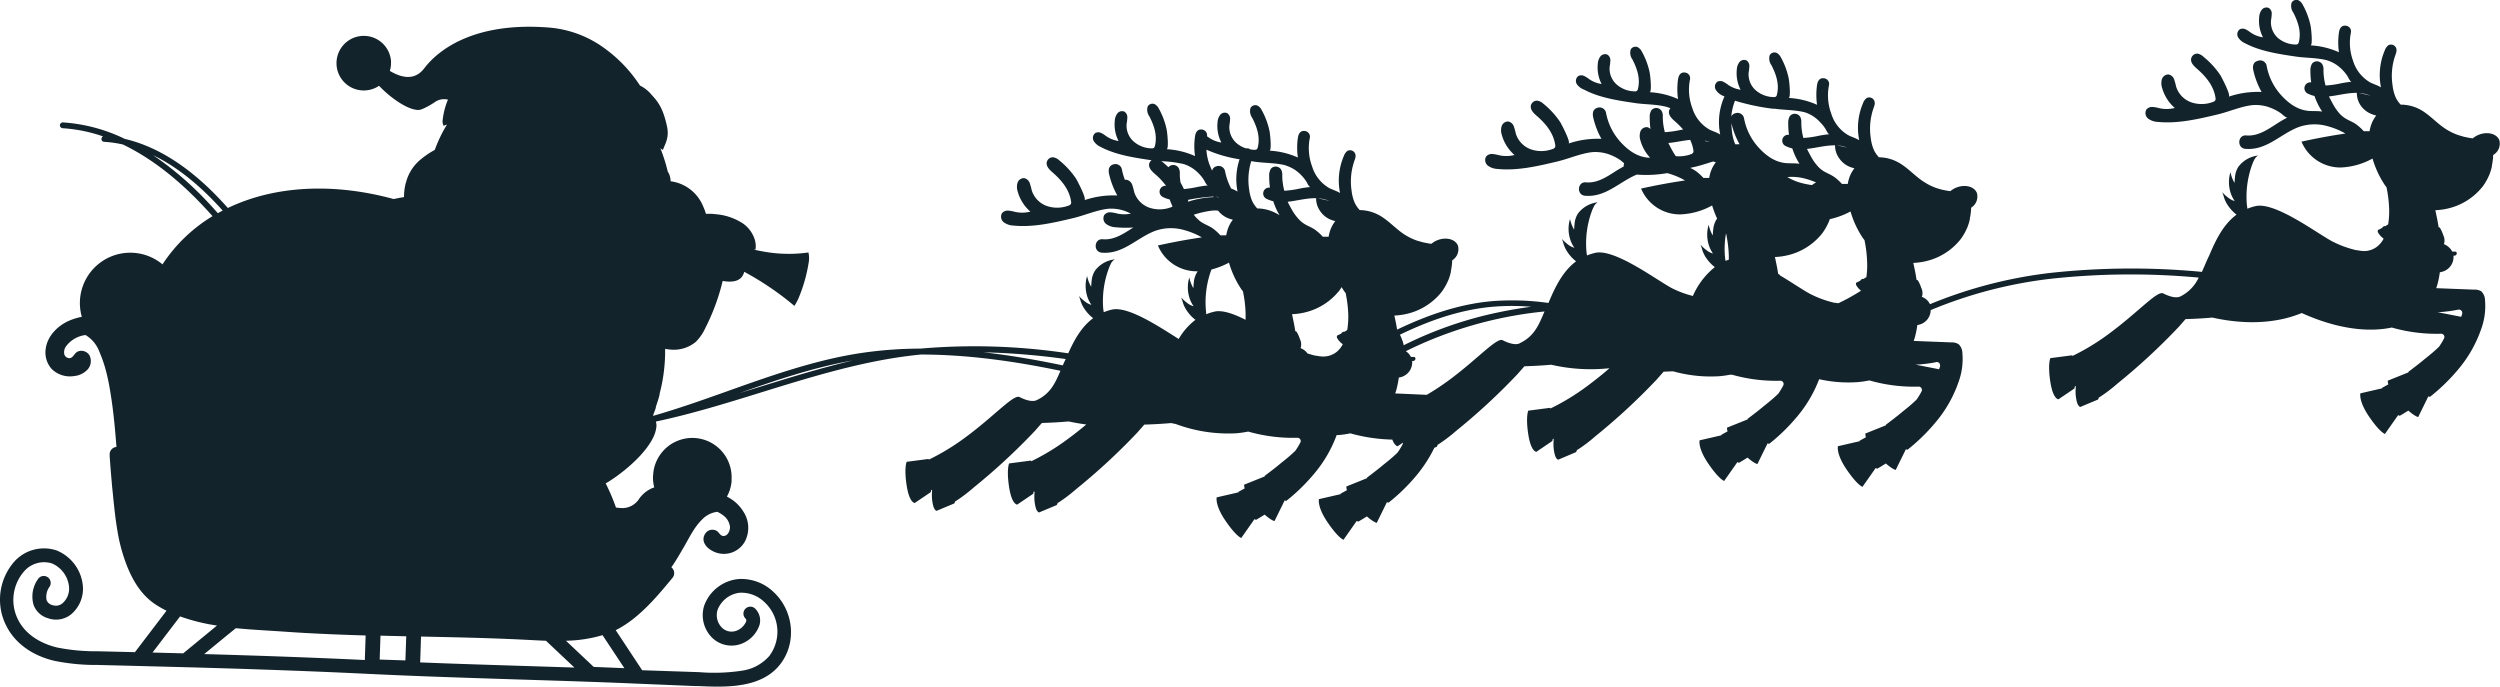 <svg xmlns="http://www.w3.org/2000/svg" viewBox="0 0 615.45 169.08"><defs><style>.cls-1{fill:#13232b;}</style></defs><title>santa_1</title><g id="Слой_2" data-name="Слой 2"><g id="Слой_1-2" data-name="Слой 1"><path class="cls-1" d="M615.29,34.53c-.61-1.59-2.84-2.2-5-1.38a5.34,5.34,0,0,0-1.54.91l-.61-.08-.53-.1-.8-.16c-.32-.07-.63-.16-.94-.26l-.49-.14A13.8,13.8,0,0,1,602.49,32c-2.45-1.44-4.28-3.75-6.8-5.09A10.11,10.11,0,0,0,591,25.76a7.4,7.4,0,0,1-1-1.34,6.15,6.15,0,0,1-.35-.73A10.66,10.66,0,0,1,589,21a15.35,15.35,0,0,1,.64-7.29c.08-.23.17-.47.24-.7a2.46,2.46,0,0,0,.1-.67,1.37,1.37,0,0,0-2-1.21,2.73,2.73,0,0,0-.91,1.31,15.42,15.42,0,0,0-.92,9.07c-.81-.51-1.76-.77-2.62-1.2A9.23,9.23,0,0,1,579.29,15a12.83,12.83,0,0,1-.54-7,1.41,1.41,0,0,0-1.33-1.68c-1.06-.09-1.48.76-1.62,1.68a17.25,17.25,0,0,0,0,4.86,19.58,19.58,0,0,0-7-1.69c.63,0,.13-4.48,0-4.91a18,18,0,0,0-1.92-5.1,2.46,2.46,0,0,0-1-1.07,1.35,1.35,0,0,0-1.73.56,2.77,2.77,0,0,0,.42,2.45c1.15,2.24,2,4.72,1.36,7.24a.87.87,0,0,1-.25.49.89.89,0,0,1-.61.13,6.89,6.89,0,0,1-4.37-1.68A5.21,5.21,0,0,1,559.08,5a13.33,13.33,0,0,0,.18-1.63,1.63,1.63,0,0,0-.71-1.4,1.46,1.46,0,0,0-1.74.43,3.22,3.22,0,0,0-.64,1.79,8.86,8.86,0,0,0,.93,5,7.15,7.15,0,0,1-3-1.16,8.66,8.66,0,0,0-1.27-.81,1.62,1.62,0,0,0-1.45,0,1.52,1.52,0,0,0-.38,2,3.75,3.75,0,0,0,1.65,1.41c3.77,2,8.33,2.67,12.51,3.29,2.54.38,5.31.27,7.79.95a8.79,8.79,0,0,1,3.6,2.22,9.92,9.92,0,0,1,1.38,1.7c.15.23.64,1.37,1,1.34a25.29,25.29,0,0,0-2.57.37,24.37,24.37,0,0,1-3.86.55,15.56,15.56,0,0,1-.5-3.37c0-.28,0-.57,0-.85a2.82,2.82,0,0,0-.17-.75,1.56,1.56,0,0,0-2.64-.43,3.12,3.12,0,0,0-.41,1.78,18.54,18.54,0,0,0,.19,2.85,1.46,1.46,0,0,0-.92,2.72,8,8,0,0,0,1.73.63,16.86,16.86,0,0,0,1.89,3.84c-1.08-.19-2.2-.08-3.29-.17-2.8-.23-5-1.89-6.83-3.9a14.68,14.68,0,0,1-3.54-7.16A1.62,1.62,0,0,0,555.76,15c-1.17.36-1.26,1.44-1,2.47a19.76,19.76,0,0,0,2,5.17,22.42,22.42,0,0,0-8.11,1.16c.68-.23-1.77-4.82-2-5.23a20.55,20.55,0,0,0-4.21-4.6A2.82,2.82,0,0,0,541,13.2a1.54,1.54,0,0,0-1.6,1.33c-.1,1,.75,1.78,1.49,2.43,2.17,1.89,4.09,4.18,4.52,7.11a1,1,0,0,1-.05.63,1,1,0,0,1-.59.4,7.89,7.89,0,0,1-5.36.08,6,6,0,0,1-3.69-3.85,15.2,15.2,0,0,0-.5-1.81,1.86,1.86,0,0,0-1.35-1.19,1.67,1.67,0,0,0-1.66,1.2,3.68,3.68,0,0,0,.08,2.18,10.14,10.14,0,0,0,3.1,4.87,8.19,8.19,0,0,1-3.73.07,9.89,9.89,0,0,0-1.7-.32,1.85,1.85,0,0,0-1.55.62,1.74,1.74,0,0,0,.44,2.26,4.29,4.29,0,0,0,2.36.8c4.86.5,10-.71,14.7-1.83,2.86-.68,5.76-2,8.68-2.31a10.07,10.07,0,0,1,4.77.83,11.35,11.35,0,0,1,2.19,1.22c.26.18,1.26,1.18,1.59,1a29,29,0,0,0-2.57,1.49c-2.3,1.47-4.72,3.18-7.58,2.93-2.13-.19-2.37,3.11-.24,3.3,5.2.45,8.51-3.54,13-5.31a11.67,11.67,0,0,1,7.27-.26h0a18.61,18.61,0,0,1,4.38,1.8q-5.45.81-10.82,2a10.36,10.36,0,0,0,9.73,6.36,17.55,17.55,0,0,0,7.76-2.2,23.54,23.54,0,0,0,3,6.48c.14.2.29.39.44.58a30.93,30.93,0,0,1,.65,5.41,20.27,20.27,0,0,1-.24,3.73c-.22.16-.47.3-.71.45a.72.72,0,0,0-.59.18.77.77,0,0,0-.2.26c-.33.17-.66.34-1,.49a.76.76,0,0,0-.05.51,4.26,4.26,0,0,0,1.23,1.46l.2.18a6.08,6.08,0,0,1-1.49,1.86A5.31,5.31,0,0,1,582,61.81a9.73,9.73,0,0,1-1.67-.21l-.22,0a25.63,25.63,0,0,1-6.1-2.25c-3.9-2.13-14-9.71-18.74-8.61a13,13,0,0,0-2,.64c-.05-.32-.1-.64-.14-1a23.05,23.05,0,0,1,1.34-9.94,8.44,8.44,0,0,1,.44-1,2.42,2.42,0,0,1,1-1.15,7.09,7.09,0,0,0-4.87,2.77,5.53,5.53,0,0,0-.78,2.1c-.13,1-.09.94-.17,1.87a8.74,8.74,0,0,1-1-2.64A8.49,8.49,0,0,0,549,47a7.59,7.59,0,0,0,1.15,2.5,4.42,4.42,0,0,1-1.69-.9,8.88,8.88,0,0,1-1.39-1.3,11.94,11.94,0,0,1,.41,1.21,7.44,7.44,0,0,0,.59,1.42,9.74,9.74,0,0,0,2.52,2.91c-3.25,2.41-5.1,6.21-6.7,10-.7,1.44-1.25,2.82-1.82,4.09a184,184,0,0,0-37.18.24,111.31,111.31,0,0,0-29.68,7.68h-.11l-.13-.24-.13-.21-.18-.24-.17-.19-.21-.2-.2-.17-.24-.16-.22-.14a3.62,3.62,0,0,0-.39-.18l-.13-.06a1.56,1.56,0,0,0,.09-.16,3,3,0,0,0-.24-2.09v0a8.32,8.32,0,0,0-.69-1.58c-.07-.11-.18-.32-.35-.31a.18.18,0,0,0-.08,0c-.11-.69-.22-1.37-.35-2s-.3-1.49-.46-2.2a15.74,15.74,0,0,0,2.78-.35,15.31,15.31,0,0,0,8.83-5.43c.16-.21.31-.43.46-.65s.1-.18.16-.26.23-.37.34-.56.24-.44.35-.67.17-.34.24-.51l.11-.23c.11-.26.2-.53.29-.8l.05-.15c.12-.38.23-.76.31-1.15l0-.21a14.51,14.51,0,0,0,.32-2.62,3.24,3.24,0,0,0,1.42-3.6c-.61-1.59-2.84-2.2-5-1.38a5.33,5.33,0,0,0-1.54.91l-.61-.08-.53-.1-.8-.16c-.32-.07-.63-.16-.94-.26l-.49-.14A13.8,13.8,0,0,1,474,45c-2.45-1.44-4.28-3.75-6.8-5.09a10.11,10.11,0,0,0-4.65-1.19,7.4,7.4,0,0,1-1-1.34,6.15,6.15,0,0,1-.35-.73,10.66,10.66,0,0,1-.65-2.64,15.36,15.36,0,0,1,.64-7.29c.08-.23.17-.47.24-.7a2.46,2.46,0,0,0,.1-.67,1.37,1.37,0,0,0-2-1.21,2.73,2.73,0,0,0-.91,1.31,15.42,15.42,0,0,0-.92,9.07c-.82-.51-1.76-.77-2.62-1.2a9.23,9.23,0,0,1-4.27-5.38,12.82,12.82,0,0,1-.54-7,1.41,1.41,0,0,0-1.33-1.68c-1.06-.09-1.48.76-1.62,1.68a17.25,17.25,0,0,0,0,4.86,19.59,19.59,0,0,0-7-1.69c.63,0,.13-4.48,0-4.91a18,18,0,0,0-1.92-5.1,2.46,2.46,0,0,0-1-1.07,1.35,1.35,0,0,0-1.73.56,2.77,2.77,0,0,0,.42,2.45c1.15,2.24,2,4.72,1.36,7.24a.87.87,0,0,1-.25.49.89.89,0,0,1-.61.13,6.89,6.89,0,0,1-4.37-1.68,5.21,5.21,0,0,1-1.74-4.32,13.3,13.3,0,0,0,.18-1.63,1.63,1.63,0,0,0-.71-1.4,1.46,1.46,0,0,0-1.74.43,3.22,3.22,0,0,0-.64,1.79,8.86,8.86,0,0,0,.93,5,7.15,7.15,0,0,1-3-1.16,8.64,8.64,0,0,0-1.27-.81,1.62,1.62,0,0,0-1.45,0,1.52,1.52,0,0,0-.38,2,3.75,3.75,0,0,0,1.65,1.41l.48.23-.13.28a15.42,15.42,0,0,0-.92,9.07c-.81-.51-1.76-.77-2.62-1.2a9.23,9.23,0,0,1-4.27-5.38,12.82,12.82,0,0,1-.54-7,1.41,1.41,0,0,0-1.33-1.68c-1.06-.09-1.48.76-1.62,1.68a17.25,17.25,0,0,0,0,4.86,19.58,19.58,0,0,0-7-1.69c.63,0,.13-4.48,0-4.91a18,18,0,0,0-1.92-5.1,2.46,2.46,0,0,0-1-1.07,1.35,1.35,0,0,0-1.73.56,2.77,2.77,0,0,0,.42,2.45c1.15,2.24,2,4.72,1.36,7.24a.87.87,0,0,1-.25.49.89.89,0,0,1-.61.13,6.89,6.89,0,0,1-4.37-1.68,5.21,5.21,0,0,1-1.74-4.32,13.31,13.31,0,0,0,.18-1.63,1.63,1.63,0,0,0-.71-1.4,1.46,1.46,0,0,0-1.74.43,3.22,3.22,0,0,0-.64,1.79,8.86,8.86,0,0,0,.93,5,7.15,7.15,0,0,1-3-1.16,8.64,8.64,0,0,0-1.27-.81,1.62,1.62,0,0,0-1.45,0,1.52,1.52,0,0,0-.38,2A3.75,3.75,0,0,0,390,22.08c3.77,2,8.33,2.67,12.51,3.29,2.54.38,5.31.27,7.79.95a6.17,6.17,0,0,1,.92.34,1.44,1.44,0,0,0-.36.79c-.1,1,.75,1.78,1.49,2.43a20,20,0,0,1,2,2l-.64.11a24.37,24.37,0,0,1-3.86.55,15.56,15.56,0,0,1-.5-3.37c0-.28,0-.57,0-.85a2.82,2.82,0,0,0-.17-.75,1.56,1.56,0,0,0-2.64-.43,3.12,3.12,0,0,0-.41,1.78,18.52,18.52,0,0,0,.19,2.85h0a1.5,1.5,0,0,0-.87-.47,1.67,1.67,0,0,0-1.66,1.2,3.68,3.68,0,0,0,.08,2.18,10.14,10.14,0,0,0,2.35,4.14l-.48,0c-2.8-.23-5-1.89-6.83-3.9a14.68,14.68,0,0,1-3.54-7.16,1.62,1.62,0,0,0-2.13-1.22c-1.17.36-1.25,1.44-1,2.47a19.76,19.76,0,0,0,2,5.17,22.42,22.42,0,0,0-8.11,1.16c.68-.23-1.77-4.82-2-5.23a20.55,20.55,0,0,0-4.21-4.6,2.82,2.82,0,0,0-1.47-.73,1.54,1.54,0,0,0-1.6,1.33c-.1,1,.74,1.78,1.49,2.43,2.17,1.89,4.09,4.18,4.52,7.11a1,1,0,0,1-.05.63,1,1,0,0,1-.59.4,7.89,7.89,0,0,1-5.36.08,6,6,0,0,1-3.69-3.85,15.21,15.21,0,0,0-.5-1.81,1.86,1.86,0,0,0-1.35-1.19,1.67,1.67,0,0,0-1.66,1.2,3.68,3.68,0,0,0,.08,2.18,10.14,10.14,0,0,0,3.1,4.87,8.19,8.19,0,0,1-3.73.07,9.9,9.9,0,0,0-1.7-.32,1.85,1.85,0,0,0-1.55.62,1.74,1.74,0,0,0,.44,2.26,4.29,4.29,0,0,0,2.36.8c4.86.5,10-.71,14.7-1.83,2.86-.68,5.76-2,8.68-2.31a10.07,10.07,0,0,1,4.77.83,11.35,11.35,0,0,1,2.19,1.22c.14.1.49.43.84.69a1.43,1.43,0,0,0-.1.78c-.58.32-1.16.66-1.73,1-2.3,1.47-4.72,3.18-7.58,2.92-2.13-.19-2.37,3.11-.24,3.3,5.11.44,8.4-3.4,12.75-5.21a29.92,29.92,0,0,0,7.5-.36h0a18.61,18.61,0,0,1,4.38,1.8q-5.45.81-10.82,2a10.36,10.36,0,0,0,9.73,6.36,17.55,17.55,0,0,0,7.76-2.2,26.56,26.56,0,0,0,1.23,3.24l-.13.17a5.53,5.53,0,0,0-.78,2.1c-.13,1-.09.94-.17,1.87a8.74,8.74,0,0,1-1-2.64,8.49,8.49,0,0,0-.08,4.6,7.59,7.59,0,0,0,1.15,2.5,4.42,4.42,0,0,1-1.69-.9,8.88,8.88,0,0,1-1.39-1.3,11.94,11.94,0,0,1,.41,1.21,7.43,7.43,0,0,0,.59,1.42,9.74,9.74,0,0,0,2.52,2.91,18.74,18.74,0,0,0-5.4,7.1,24.37,24.37,0,0,1-5.32-2c-3.9-2.13-14-9.71-18.74-8.61a13,13,0,0,0-2,.64c-.05-.32-.1-.64-.14-1a23.06,23.06,0,0,1,1.34-9.94,8.43,8.43,0,0,1,.44-1,2.42,2.42,0,0,1,1-1.15,7.09,7.09,0,0,0-4.87,2.77,5.53,5.53,0,0,0-.78,2.1c-.13,1-.09.94-.17,1.87a8.74,8.74,0,0,1-1-2.64,8.49,8.49,0,0,0-.08,4.6,7.59,7.59,0,0,0,1.15,2.5,4.42,4.42,0,0,1-1.69-.9,8.88,8.88,0,0,1-1.39-1.3,11.94,11.94,0,0,1,.41,1.21,7.43,7.43,0,0,0,.59,1.42A9.74,9.74,0,0,0,388,64.34c-3.25,2.41-5.1,6.21-6.7,10l-.12.24a63.43,63.43,0,0,0-13.87-.44c-8.25.73-16,3.48-23.37,7-.07-.42-.14-.85-.22-1.26-.14-.76-.3-1.49-.46-2.2a15.74,15.74,0,0,0,2.78-.35,15.31,15.31,0,0,0,8.83-5.43c.16-.21.31-.43.46-.65s.1-.18.16-.26.23-.37.34-.56.24-.44.35-.67.17-.34.24-.51l.11-.23c.11-.26.2-.53.29-.8l.05-.15c.12-.38.23-.76.31-1.15l0-.21a14.51,14.51,0,0,0,.32-2.62,3.24,3.24,0,0,0,1.42-3.6c-.61-1.59-2.84-2.2-5-1.38a5.33,5.33,0,0,0-1.54.91l-.61-.08-.54-.1-.79-.16c-.32-.07-.63-.17-.95-.26l-.48-.13A13.79,13.79,0,0,1,346.19,58c-2.45-1.44-4.28-3.75-6.8-5.09a10.11,10.11,0,0,0-4.65-1.19,7.41,7.41,0,0,1-1-1.34,6.15,6.15,0,0,1-.35-.73,10.66,10.66,0,0,1-.65-2.64,15.36,15.36,0,0,1,.64-7.29c.08-.23.17-.47.24-.7a2.46,2.46,0,0,0,.1-.67,1.37,1.37,0,0,0-2-1.21,2.73,2.73,0,0,0-.91,1.31,15.42,15.42,0,0,0-.92,9.07c-.81-.51-1.76-.77-2.62-1.2A9.23,9.23,0,0,1,323,40.92a12.82,12.82,0,0,1-.54-7,1.41,1.41,0,0,0-1.33-1.68c-1.06-.09-1.48.76-1.62,1.68a17.26,17.26,0,0,0,0,4.86,19.59,19.59,0,0,0-7-1.69c.63,0,.13-4.48,0-4.91a17.94,17.94,0,0,0-1.92-5.1,2.46,2.46,0,0,0-1-1.07,1.35,1.35,0,0,0-1.73.56,2.77,2.77,0,0,0,.42,2.45c1.15,2.24,2,4.72,1.36,7.24a.87.87,0,0,1-.25.49.89.89,0,0,1-.61.13,7.66,7.66,0,0,1-1-.11,1.28,1.28,0,0,0-1-.24,6.37,6.37,0,0,1-2.39-1.32,5.21,5.21,0,0,1-1.74-4.32,13.34,13.34,0,0,0,.18-1.63,1.63,1.63,0,0,0-.71-1.4,1.46,1.46,0,0,0-1.74.43,3.22,3.22,0,0,0-.64,1.79,8.85,8.85,0,0,0,.93,5,7.15,7.15,0,0,1-3-1.16l-.53-.38a1.41,1.41,0,0,0-1.33-1.66c-1.06-.09-1.48.76-1.62,1.68a17.25,17.25,0,0,0,0,4.86,19.59,19.59,0,0,0-7-1.69c.63,0,.13-4.48,0-4.91a18,18,0,0,0-1.92-5.1,2.46,2.46,0,0,0-1-1.07,1.35,1.35,0,0,0-1.73.56,2.77,2.77,0,0,0,.42,2.45c1.15,2.24,2,4.72,1.36,7.24a.87.87,0,0,1-.25.49.89.89,0,0,1-.61.13,6.89,6.89,0,0,1-4.37-1.68,5.21,5.21,0,0,1-1.74-4.32,13.29,13.29,0,0,0,.18-1.63,1.63,1.63,0,0,0-.71-1.4,1.46,1.46,0,0,0-1.74.43,3.22,3.22,0,0,0-.64,1.79,8.85,8.85,0,0,0,.93,5,7.15,7.15,0,0,1-3-1.16,8.65,8.65,0,0,0-1.27-.81,1.62,1.62,0,0,0-1.45,0,1.52,1.52,0,0,0-.38,2,3.75,3.75,0,0,0,1.65,1.41c3.77,2,8.33,2.67,12.51,3.29h.09a1.5,1.5,0,0,0-.64,1c-.1,1,.75,1.78,1.49,2.43a17.79,17.79,0,0,1,2.69,2.87,1.46,1.46,0,0,0-.83,2.74,8,8,0,0,0,1.73.63,17.14,17.14,0,0,0,.69,1.71,1.53,1.53,0,0,1-.39.21,7.89,7.89,0,0,1-5.36.08,6,6,0,0,1-3.69-3.85,15.22,15.22,0,0,0-.5-1.81,1.86,1.86,0,0,0-1.35-1.19,1.23,1.23,0,0,0-.44,0,15.13,15.13,0,0,1-.73-2.56,1.62,1.62,0,0,0-2.13-1.22c-1.17.36-1.25,1.44-1,2.47a19.75,19.75,0,0,0,2,5.17,22.42,22.42,0,0,0-8.11,1.16c.68-.23-1.77-4.82-2-5.23a20.55,20.55,0,0,0-4.21-4.6,2.82,2.82,0,0,0-1.47-.73,1.54,1.54,0,0,0-1.6,1.33c-.1,1,.75,1.78,1.49,2.43,2.17,1.89,4.09,4.18,4.52,7.11a1,1,0,0,1-.05.63,1,1,0,0,1-.59.4,7.89,7.89,0,0,1-5.36.08,6,6,0,0,1-3.69-3.85,15.21,15.21,0,0,0-.5-1.81,1.86,1.86,0,0,0-1.35-1.19,1.67,1.67,0,0,0-1.66,1.2,3.68,3.68,0,0,0,.08,2.18,10.14,10.14,0,0,0,3.1,4.87,8.19,8.19,0,0,1-3.73.07,9.89,9.89,0,0,0-1.7-.32,1.85,1.85,0,0,0-1.55.62,1.74,1.74,0,0,0,.44,2.26,4.29,4.29,0,0,0,2.36.8c4.86.5,10-.71,14.7-1.83,2.86-.68,5.76-2,8.68-2.31a10.07,10.07,0,0,1,4.77.83c.26.11.51.24.76.37a8.18,8.18,0,0,1-3.26,0,9.89,9.89,0,0,0-1.7-.32,1.85,1.85,0,0,0-1.55.62,1.74,1.74,0,0,0,.44,2.26,4.29,4.29,0,0,0,2.36.8A24.78,24.78,0,0,0,279,56c-2.29,1.47-4.69,3.15-7.54,2.9-2.13-.19-2.37,3.11-.24,3.3,5.2.45,8.51-3.54,13-5.31a11.67,11.67,0,0,1,7.27-.26h0a18.61,18.61,0,0,1,4.38,1.8q-5.45.81-10.82,2a10.36,10.36,0,0,0,9.73,6.36h.09l-.14.18a5.53,5.53,0,0,0-.78,2.1c-.13,1-.09.94-.17,1.87a8.74,8.74,0,0,1-1-2.64,8.49,8.49,0,0,0-.08,4.6,7.59,7.59,0,0,0,1.15,2.5,4.42,4.42,0,0,1-1.69-.9,8.88,8.88,0,0,1-1.39-1.3,11.91,11.91,0,0,1,.41,1.21,7.43,7.43,0,0,0,.59,1.42,9.74,9.74,0,0,0,2.52,2.91,16,16,0,0,0-4.12,4.71c-4.69-2.95-12.46-8.16-16.45-7.23a13,13,0,0,0-2,.64c-.05-.32-.1-.64-.14-1A23.06,23.06,0,0,1,273,66a8.46,8.46,0,0,1,.44-1,2.42,2.42,0,0,1,1-1.15,7.09,7.09,0,0,0-4.87,2.77,5.54,5.54,0,0,0-.78,2.1c-.13,1-.09.94-.17,1.87a8.74,8.74,0,0,1-1-2.64,8.49,8.49,0,0,0-.08,4.6,7.58,7.58,0,0,0,1.15,2.5,4.42,4.42,0,0,1-1.69-.9,8.88,8.88,0,0,1-1.39-1.3A11.89,11.89,0,0,1,266,74a7.42,7.42,0,0,0,.59,1.42,9.74,9.74,0,0,0,2.52,2.91c-2.88,2.13-4.65,5.34-6.13,8.65a154.47,154.47,0,0,0-36.38-1.16,100.64,100.64,0,0,0-15.86,1.28c-10.86,1.79-21.56,5.6-31.91,9.29-5.94,2.12-12,4.26-18.09,6v0l.08-.19.06-.15,0-.12.1-.25,0,0,.14-.35.29-.78,0-.13.07-.19v0l0-.05,0-.09.06-.18c.1-.3.2-.6.3-.9l.11-.34.17-.56.08-.28.07-.26.1-.35,0-.14,0-.1v0l.05-.19.11-.45.13-.52.08-.34v0h0a41.63,41.63,0,0,0,1-9.59c.37.06.74.12,1.12.15a8.5,8.5,0,0,0,6.4-1.85,11.41,11.41,0,0,0,2.35-3.38,52.26,52.26,0,0,0,4.3-11.65l.5.08c1.85.25,3.95.08,4.68-1.93a3.81,3.81,0,0,0,.12-.4,72.64,72.64,0,0,1,12.36,8.4,17.16,17.16,0,0,0,.94-1.72,38,38,0,0,0,2.58-9,6.23,6.23,0,0,0-.07-2.44,33.79,33.79,0,0,1-4.59.34,34.82,34.82,0,0,1-5.57-.41c-1.12-.17-2.22-.39-3.32-.64a1.31,1.31,0,0,1,.45,0,5.63,5.63,0,0,0-.22-2.58,7.69,7.69,0,0,0-2.76-3.77,14.29,14.29,0,0,0-6.89-2.36,10.73,10.73,0,0,0-2.32-.07,14.51,14.51,0,0,0-.7-1.86,10,10,0,0,0-8-6.17,5.86,5.86,0,0,0-.17-1.19,4.33,4.33,0,0,0-.54-1.2,42.53,42.53,0,0,0-1.81-5.72,3.78,3.78,0,0,0,.63.39c.39-1.29,1.63-2.9,1-5.74-1.09-5.25-2.72-6.6-4.23-8.32a8.74,8.74,0,0,0-2.43-1.79,34.47,34.47,0,0,0-8.74-9.18,26.75,26.75,0,0,0-13.24-5.06c-17.62-1.52-27.06,4.66-31.13,10-2.61,3.42-6.16,2-8.47.64a6.69,6.69,0,0,0,.29-2c0-.14,0-.28,0-.41a6.72,6.72,0,1,0-2.94,6.07c2.54,2.71,6.42,5.49,9,5.89a2.72,2.72,0,0,0,1.65-.17,18.42,18.42,0,0,0,3.06-1.69,3.9,3.9,0,0,1,3.29-.6l-.12.16A18,18,0,0,0,109,29.35a2.54,2.54,0,0,0,.21,1.62,5.67,5.67,0,0,1,.82-.3,34.33,34.33,0,0,0-3,6.24v0a20.43,20.43,0,0,0-3.44,2.32,10.79,10.79,0,0,0-3.61,5.56c0,.07,0,.15-.05.22l0-.13a14,14,0,0,0-.47,3.64l-.91.15-.8.16L96.9,49C83.47,45.31,68.68,45.2,56.09,51.2c-8.27-9.35-16.77-15-25.35-17a41,41,0,0,0-15.15-4.06.72.72,0,1,0-.09,1.43,37.68,37.68,0,0,1,9.85,2,.73.73,0,0,0-.37.59.68.68,0,0,0,.59.75,29.2,29.2,0,0,1,4.68.66C36.9,38.77,43.52,43.8,50,50.68c.79.83,1.55,1.68,2.32,2.53A38.82,38.82,0,0,0,40,65.08,12.4,12.4,0,0,0,20.14,78a15,15,0,0,0-3,.9c-3,1.27-5.54,3.9-5.91,7.11a6.11,6.11,0,0,0,1.49,4.82,6.44,6.44,0,0,0,5.53,1.75,5.25,5.25,0,0,0,3.33-1.63A3.13,3.13,0,0,0,22,87.43a2.36,2.36,0,0,0-2.53-1,1.73,1.73,0,0,0-.72.37c-.51.45-.81,1.2-1.48,1.36a1.3,1.3,0,0,1-1.45-1,2.46,2.46,0,0,1,.4-1.85,7,7,0,0,1,4.84-2.83,8.06,8.06,0,0,1,3.43,4.18,32.33,32.33,0,0,1,1.74,5.21c.42,1.67.74,3.37,1,5.07.71,4.34,1.1,8.71,1.44,13.09a1.78,1.78,0,0,0-.85.29,1.81,1.81,0,0,0-.82,1.66l0,.42c.16,2.15.33,4.35.53,6.55,0,0,0,.06,0,.09q.07.76.15,1.53l.12,1.16c.29,2.9.58,5.85,1.08,8.77v0a42,42,0,0,0,2.57,9.29c1.83,4.38,4.11,7.31,7.17,9.23.77.48,1.56.93,2.37,1.33l-7.77,10.2-9.07-.22h-.05a49,49,0,0,1-10-.92c-2.7-.64-7.57-2.41-9.8-7.16A10.71,10.71,0,0,1,6,140.58a6.49,6.49,0,0,1,6.8-1.87A7,7,0,0,1,17,144.5a4.81,4.81,0,0,1-1.6,4,2.51,2.51,0,0,1-2.5.46,2,2,0,0,1-1.42-1.2,4.17,4.17,0,0,1,.73-3.33,1.71,1.71,0,0,0-.51-2.36,1.75,1.75,0,0,0-.42-.2,1.7,1.7,0,0,0-1.94.71,7.4,7.4,0,0,0-1.08,6.32,5.32,5.32,0,0,0,3.57,3.3,5.89,5.89,0,0,0,5.72-1,8.23,8.23,0,0,0,2.84-7.06,10.43,10.43,0,0,0-6.42-8.62,9.81,9.81,0,0,0-10.46,2.75A14.19,14.19,0,0,0,1.37,153.7c2.1,4.48,6.4,7.68,12.1,9a51.64,51.64,0,0,0,10.65,1h0l9.92.25h0l11.53.3c6.16.17,12.44.35,18.77.57,8.78.3,17.65.65,26.41,1.08,12.55.61,25.32,1,37.66,1.4,9.31.29,18.95.59,28.41,1l14.42.6.73,0,2,.08c6.17.21,13.75,0,18-5.32s3.5-13.32-1.62-18a11.45,11.45,0,0,0-8.57-3.11,10,10,0,0,0-8.42,6.54,7.82,7.82,0,0,0,1.86,7.81,6.83,6.83,0,0,0,7,1.69,7.52,7.52,0,0,0,4.75-4.7,4.11,4.11,0,0,0-1-4,1.7,1.7,0,0,0-1.69-.48,1.68,1.68,0,0,0-.72.4,1.7,1.7,0,0,0-.08,2.41.72.72,0,0,1,.21.77,4.21,4.21,0,0,1-2.47,2.31,3.38,3.38,0,0,1-3.55-.84,4.37,4.37,0,0,1-1-4.37,6.65,6.65,0,0,1,5.44-4.17,8.16,8.16,0,0,1,6,2.23,9.93,9.93,0,0,1,1.27,13.35,11,11,0,0,1-6.59,3.59h0a45.3,45.3,0,0,1-10.65.38L158.09,165l-1.17-1.77-5.34-8.09.77-.41c5.33-2.93,9.67-8.19,13.21-12.48a1.82,1.82,0,0,0-.25-2.56l-.06,0c1.19-1.68,2.21-3.48,3.24-5.26h0c1.26-2.19,2.49-4.73,4.32-6.5A6.16,6.16,0,0,1,176.6,126a8,8,0,0,1,1.6,1,4.05,4.05,0,0,1,1.5,2.65c.07.9-.5,2.32-1.59,2.3-.83,0-1.07-.94-1.73-1.29a2.08,2.08,0,0,0-2.79.77,2.32,2.32,0,0,0-.25,2.14,3.85,3.85,0,0,0,1.49,1.72,5.91,5.91,0,0,0,8.59-2.06,7.26,7.26,0,0,0-.44-7.32,9.61,9.61,0,0,0-2.65-2.82,12.66,12.66,0,0,0-1.38-.84,9.6,9.6,0,0,0,1.15-3.68c0-.21,0-.42,0-.64a9.67,9.67,0,0,0-19.27-1.52c0,.29-.06.57-.07.87a9.66,9.66,0,0,0,.3,2.72l-.28.08a7.65,7.65,0,0,0-3.63,3,4.92,4.92,0,0,1-3.73,2,10.67,10.67,0,0,1-1.78-.14,50.08,50.08,0,0,0-2.53-5.94l.55-.32c3.94-2.43,9.49-7.1,11.33-11.39a7.53,7.53,0,0,0,.57-2,3.24,3.24,0,0,0-.1-1.51c8.84-1.88,17.52-4.57,26-7.2,11.43-3.54,23.25-7.2,35.21-8.83q2-.27,4-.47c11.93,0,23.64,1.76,34.39,4-1.31,3.07-2.47,5.64-5.88,7.24-1.34.63-3.63-.48-4.18-.77-1.45-.75-6.16,4.62-13.23,9.84a56.21,56.21,0,0,1-9.14,5.58l0-.19-3.68.48-1.75.23s-.67,1.46,0,5.82,2,4.31,2,4.31l.84-.57,3.09-2.09.11-.5.21-.09c0,.18,0,.36,0,.55a10,10,0,0,0,.36,3.64c.33.91.75,1,.75,1l.48-.2.45-.19,3.45-1.44.29-.65v.12a38.1,38.1,0,0,0,4.48-3.39,153.66,153.66,0,0,0,15.13-14q.87-1,1.65-1.88c1.88-.06,4.13-.16,6.6-.38,1.27.28,2.74.54,4.33.75-1.35,1.13-2.82,2.31-4.43,3.49a56.21,56.21,0,0,1-9.14,5.58l0-.19-3.68.48-1.75.23s-.67,1.46,0,5.82,2,4.31,2,4.31l.84-.57,3.09-2.09.11-.5.21-.09c0,.18,0,.36,0,.55a10,10,0,0,0,.36,3.64c.33.91.75,1,.75,1l.48-.2.45-.19,3.45-1.44.29-.65v.12a38.08,38.08,0,0,0,4.48-3.39,153.65,153.65,0,0,0,15.13-14q.87-1,1.65-1.88c1.88-.06,4.13-.16,6.6-.38l1.13.23a37,37,0,0,0,14.83,2.29,22.8,22.8,0,0,0,3-.43,39.81,39.81,0,0,0,12.11,1.53.8.8,0,0,1,.74,1.17,17,17,0,0,1-1.21,2c-1,1-2.21,2-3.59,3.09-1.18,1-2.5,2-4,3.14l.05.11-2.77,1.11-2.32.93a2.77,2.77,0,0,0,.14.91l-1.55.86,0,.12-2.91.67-2.43.56s-.5,1.87,2.16,5.76,3.88,4.24,3.88,4.24l.5-.71,2.76-3.93a1.66,1.66,0,0,0,.39.17c.73-.42,1.43-.85,2.11-1.28,1.72,1.5,2.43,1.59,2.43,1.59l.38-.78,2.12-4.31a1.65,1.65,0,0,0,.41.11,46.58,46.58,0,0,0,6.85-6.68,31.67,31.67,0,0,0,5.54-9.51l.36,0a22.77,22.77,0,0,0,3-.43,41.54,41.54,0,0,0,10.34,1.54c.64,1.64,1.32,1.63,1.32,1.63l.84-.57.46-.31a.79.79,0,0,1-.09.41,17,17,0,0,1-1.21,2c-1,1-2.21,2-3.59,3.09-1.18,1-2.5,2-4,3.14l.05.11-2.77,1.11-2.32.93a2.77,2.77,0,0,0,.14.91l-1.55.86,0,.12-2.91.67-2.43.56s-.5,1.87,2.16,5.76,3.88,4.24,3.88,4.24l.5-.71,2.76-3.93a1.66,1.66,0,0,0,.39.17c.73-.42,1.43-.85,2.11-1.28,1.72,1.5,2.43,1.59,2.43,1.59l.38-.78,2.12-4.31a1.65,1.65,0,0,0,.41.11,46.58,46.58,0,0,0,6.85-6.68,33.87,33.87,0,0,0,4.42-6.83l.62-.26.29-.65v.12a38.08,38.08,0,0,0,4.48-3.39,153.65,153.65,0,0,0,15.13-14q.87-1,1.65-1.88c1.88-.06,4.13-.16,6.6-.38a43.3,43.3,0,0,0,14.33.86C394.7,92,392.85,93.47,390.8,95a56.22,56.22,0,0,1-9.14,5.58l0-.19-3.68.48-1.75.23s-.67,1.46,0,5.82,2,4.31,2,4.31l.83-.57,3.09-2.09.11-.5.21-.09c0,.18,0,.36,0,.55a10,10,0,0,0,.36,3.64c.33.91.75,1,.75,1l.48-.2.45-.19L388,111.3l.29-.65v.12a38.07,38.07,0,0,0,4.48-3.39,153.65,153.65,0,0,0,15.13-14q.87-1,1.65-1.88l2.34-.09a34.09,34.09,0,0,0,11.32,1.21,23,23,0,0,0,2.66-.37h.54a39.63,39.63,0,0,0,11.9,1.48A.8.8,0,0,1,439,94.9a17,17,0,0,1-1.21,2c-1,1-2.21,2-3.59,3.09-1.18,1-2.5,2-4,3.14l.05.11-2.77,1.11-2.32.93a2.78,2.78,0,0,0,.14.91l-1.55.86,0,.12-2.91.67-2.43.56s-.5,1.87,2.16,5.76,3.88,4.24,3.88,4.24l.5-.71,2.76-3.93a1.66,1.66,0,0,0,.39.17c.73-.42,1.43-.85,2.11-1.28,1.72,1.5,2.43,1.59,2.43,1.59l.38-.78,2.12-4.31a1.65,1.65,0,0,0,.41.11,46.58,46.58,0,0,0,6.85-6.68,31.94,31.94,0,0,0,5.44-9.23,32.56,32.56,0,0,0,9.36.73,22.79,22.79,0,0,0,3-.43,39.81,39.81,0,0,0,12.11,1.53.8.8,0,0,1,.74,1.17,17,17,0,0,1-1.21,2c-1,1-2.21,2-3.59,3.09-1.18,1-2.5,2-4,3.14l.05.11-2.77,1.11-2.32.93a2.78,2.78,0,0,0,.14.91l-1.55.86,0,.12-2.91.67-2.43.56s-.5,1.87,2.16,5.76,3.88,4.24,3.88,4.24l.5-.71,2.76-3.93a1.66,1.66,0,0,0,.39.17c.73-.42,1.43-.85,2.11-1.28,1.72,1.5,2.43,1.59,2.43,1.59l.38-.78,2.12-4.31a1.66,1.66,0,0,0,.41.11,46.59,46.59,0,0,0,6.85-6.68,31.17,31.17,0,0,0,5.78-10.2,16.43,16.43,0,0,0,.87-6.92,3.07,3.07,0,0,0-.94-2.18,3.2,3.2,0,0,0-1.79-.44l-7.72-.3-1.53-.06c.08-.24.17-.48.24-.73a22.77,22.77,0,0,0,.65-3.18h0a4.11,4.11,0,0,0,.78-.19,3.75,3.75,0,0,0,2.51-3.37s0-.08,0-.12a109.67,109.67,0,0,1,29.63-7.72,181.68,181.68,0,0,1,36.34-.28A9.73,9.73,0,0,1,536.72,73c-1.34.63-3.63-.48-4.18-.77-1.45-.75-6.16,4.62-13.23,9.84a56.23,56.23,0,0,1-9.14,5.58l0-.19-3.68.48-1.74.23s-.67,1.46,0,5.82,2,4.31,2,4.31l.84-.57,3.09-2.09.11-.5L511,95c0,.18,0,.36,0,.55a10,10,0,0,0,.36,3.64c.33.91.75,1,.75,1l.48-.2.45-.19,3.45-1.44.29-.65v.12a38.07,38.07,0,0,0,4.48-3.39,153.67,153.67,0,0,0,15.13-14q.87-1,1.65-1.88c1.88-.06,4.13-.16,6.6-.38,4.44,1,11.15,1.87,18,.19a28.6,28.6,0,0,0,4-1.31c4.81,2.19,12,4.59,19.17,4a22.78,22.78,0,0,0,3-.43,39.81,39.81,0,0,0,12.11,1.53.8.8,0,0,1,.75,1.17,17,17,0,0,1-1.21,2c-1,1-2.21,2-3.59,3.09-1.18,1-2.5,2-4,3.14l.05.11-2.77,1.11-2.32.93a2.77,2.77,0,0,0,.14.91l-1.55.86,0,.12-2.91.67-2.43.56s-.5,1.87,2.16,5.76,3.88,4.24,3.88,4.24l.5-.71,2.76-3.93a1.66,1.66,0,0,0,.39.17c.73-.42,1.43-.85,2.11-1.28,1.72,1.5,2.43,1.59,2.43,1.59l.38-.78,2.12-4.31a1.65,1.65,0,0,0,.41.11A46.58,46.58,0,0,0,605.11,91a31.18,31.18,0,0,0,5.78-10.2,16.43,16.43,0,0,0,.87-6.92,3.07,3.07,0,0,0-.94-2.18A3.2,3.2,0,0,0,609,71.3l-7.72-.3-1.53-.06c.08-.24.17-.48.24-.73a22.77,22.77,0,0,0,.65-3.18h0a4.1,4.1,0,0,0,.78-.19A3.75,3.75,0,0,0,604,63.46a2.79,2.79,0,0,0,0-.52v0h.21c.68,0,.84-1,.16-1-.23,0-.46,0-.68,0l-.13-.24-.13-.21-.18-.24L603,61l-.21-.2-.2-.17-.24-.16-.22-.14a3.64,3.64,0,0,0-.39-.18l-.13-.06a1.56,1.56,0,0,0,.09-.16,3,3,0,0,0-.24-2.09v0a8.32,8.32,0,0,0-.69-1.58c-.07-.11-.18-.32-.35-.31a.18.18,0,0,0-.08,0c-.11-.69-.22-1.37-.35-2s-.3-1.49-.46-2.2a15.74,15.74,0,0,0,2.78-.35,15.31,15.31,0,0,0,8.83-5.43c.16-.21.31-.43.46-.65s.1-.18.16-.26.23-.37.34-.56.24-.44.35-.67.17-.34.24-.51l.11-.23c.11-.26.2-.53.29-.8l.05-.15c.12-.38.23-.76.31-1.15l0-.21a14.5,14.5,0,0,0,.32-2.62A3.24,3.24,0,0,0,615.29,34.53ZM292.39,49.69c.12,0,.14-.22.09-.49a43.59,43.59,0,0,1,6.18-.81h.08s0,.09,0,.14A22.44,22.44,0,0,0,292.39,49.69ZM444.47,44h0a20.58,20.58,0,0,1,2.62.91,5.22,5.22,0,0,0-1,.65l-.61-.08-.53-.1-.8-.16c-.32-.07-.63-.16-.94-.25l-.49-.14A13.86,13.86,0,0,1,440,43.59,12.58,12.58,0,0,1,444.47,44Zm15,24.21c-.22.16-.47.3-.71.45a.72.72,0,0,0-.59.18.77.77,0,0,0-.2.26c-.33.17-.66.34-1,.49a.76.76,0,0,0-.05.51,4.26,4.26,0,0,0,1.23,1.46h0a48.67,48.67,0,0,1-5.6,3.1l-.73-.12-.22,0a25.63,25.63,0,0,1-6.1-2.25c-1.64-.89-4.36-2.74-7.32-4.51-.07-.12-.18-.31-.34-.31a.18.18,0,0,0-.08,0c-.11-.69-.22-1.37-.35-2s-.3-1.49-.46-2.2a15.74,15.74,0,0,0,2.78-.35,15.31,15.31,0,0,0,8.83-5.43c.16-.21.31-.43.46-.65s.1-.18.16-.26.23-.37.34-.56.24-.44.35-.67.17-.34.24-.51l.11-.23c.09-.22.16-.44.24-.66a19.53,19.53,0,0,0,5.1-1.89,23.53,23.53,0,0,0,3,6.48c.14.2.29.39.44.58a30.91,30.91,0,0,1,.65,5.41A20.3,20.3,0,0,1,459.47,68.19ZM427.21,35.53c-.05-.11-.12-.22-.16-.34a10.66,10.66,0,0,1-.65-2.64,18.41,18.41,0,0,1-.16-2.22v0a19.75,19.75,0,0,0,2,5.17C427.93,35.51,427.57,35.53,427.21,35.53Zm-53.1,49c-1.34.63-3.63-.48-4.18-.77-1.45-.75-6.16,4.62-13.23,9.84a62.5,62.5,0,0,1-5.46,3.6L345,96.92l-1.53-.06c.08-.24.17-.48.24-.73a22.77,22.77,0,0,0,.65-3.18h0a4.1,4.1,0,0,0,.78-.19,3.75,3.75,0,0,0,2.51-3.37,2.79,2.79,0,0,0,0-.52v0h.21c.68,0,.84-1,.16-1-.23,0-.46,0-.68,0l-.13-.24-.13-.21-.18-.23-.17-.2-.21-.2-.2-.17-.24-.16a98.74,98.74,0,0,1,34.15-9.78C378.81,80,377.74,82.79,374.1,84.5Zm-42.43-3.3c-.22.16-.47.3-.71.45a.72.72,0,0,0-.59.18.77.77,0,0,0-.2.26c-.33.17-.66.34-1,.49a.76.76,0,0,0-.05.51,4.26,4.26,0,0,0,1.23,1.46l.2.18a6.08,6.08,0,0,1-1.49,1.86,5.31,5.31,0,0,1-3.36,1.15,9.72,9.72,0,0,1-1.67-.21l-.22,0c-.65-.16-1.3-.35-1.94-.55l-.17-.21-.17-.2-.21-.2-.2-.17-.24-.16-.22-.14a3.61,3.61,0,0,0-.38-.18l-.14-.06a1.58,1.58,0,0,0,.09-.16,3,3,0,0,0-.24-2.09v0a8.33,8.33,0,0,0-.69-1.58c-.07-.11-.18-.32-.35-.31a.18.18,0,0,0-.08,0c-.11-.69-.22-1.37-.35-2s-.3-1.49-.46-2.2a15.73,15.73,0,0,0,2.78-.35,15.31,15.31,0,0,0,8.83-5.43c.16-.21.31-.43.46-.65l.14-.24c.18.3.36.61.55.89s.29.39.44.58a30.93,30.93,0,0,1,.65,5.41A20.28,20.28,0,0,1,331.67,81.2ZM299.24,48.43a8.9,8.9,0,0,1,.9.11h-.42Zm155.81-12c-.93-.24-1.87-.45-2.81-.66A9.47,9.47,0,0,1,455.05,36.47Zm-3.38-.69h.08a5.35,5.35,0,0,0,.87,3A5.89,5.89,0,0,0,455.2,41a8.38,8.38,0,0,0,1.32.43A7.86,7.86,0,0,0,455.18,44a9.55,9.55,0,0,0-.3,1.28c-.48,0-1,0-1.43,0a12.43,12.43,0,0,0-1.78-1.63c-1.06-.79-2.32-1.11-3.34-1.94a7,7,0,0,1-.68-.62,12.2,12.2,0,0,1-1.81-2.53c-.35-.62-.67-1.25-1-1.9C447.11,36.42,449.36,35.77,451.67,35.78Zm-15-9c2.54.38,5.31.27,7.79.95A8.8,8.8,0,0,1,448,30a9.93,9.93,0,0,1,1.38,1.7c.15.23.64,1.37,1,1.34a25.31,25.31,0,0,0-2.57.37,24.37,24.37,0,0,1-3.86.55,15.55,15.55,0,0,1-.5-3.37c0-.28,0-.57,0-.85a2.82,2.82,0,0,0-.17-.75,1.56,1.56,0,0,0-2.64-.43,3.12,3.12,0,0,0-.41,1.78,18.52,18.52,0,0,0,.19,2.85,1.46,1.46,0,0,0-.92,2.72,8,8,0,0,0,1.73.63A16.86,16.86,0,0,0,443,40.33c-1.08-.19-2.2-.08-3.29-.17-2.8-.23-5-1.89-6.83-3.9a14.68,14.68,0,0,1-3.54-7.16,1.62,1.62,0,0,0-2.13-1.22,1.45,1.45,0,0,0-1,.79,13.75,13.75,0,0,1,.74-3.41l.16-.47A54.43,54.43,0,0,0,436.62,26.79ZM420.94,35l-1.14-.27-.05-.12A10,10,0,0,1,420.94,35Zm-4.88-.61a8.76,8.76,0,0,1,.81,2.56,1,1,0,0,1-.05.63,1,1,0,0,1-.59.4,8.33,8.33,0,0,1-3.68.46,15.47,15.47,0,0,1-.84-1.34c-.35-.62-.67-1.25-1-1.9C412.51,35.05,414.27,34.61,416.06,34.44Zm1.33,6.65c1.44-.34,2.89-.84,4.35-1.29.22.07.44.13.67.19a7.86,7.86,0,0,0-1.34,2.58,9.55,9.55,0,0,0-.3,1.28c-.48,0-1,0-1.43,0a12.43,12.43,0,0,0-1.78-1.63,9.15,9.15,0,0,0-1.47-.84Zm7.27,22.22a21.43,21.43,0,0,1,.24-5.74l.05.07A30.91,30.91,0,0,1,425.6,63c0,.31,0,.61,0,.92-.27.09-.54.2-.8.3C424.74,63.95,424.69,63.63,424.66,63.31ZM367.44,75.52a57,57,0,0,1,9.51,0q-4.07.53-8.05,1.37A95.41,95.41,0,0,0,345.55,85a5.15,5.15,0,0,0-.34-1.24v0a10.74,10.74,0,0,0-.58-1.36C351.81,78.92,359.42,76.23,367.44,75.52ZM327.26,49.47c-.93-.24-1.87-.45-2.81-.66A9.47,9.47,0,0,1,327.26,49.47Zm-3.38-.69H324a5.35,5.35,0,0,0,.87,3A5.89,5.89,0,0,0,327.4,54a8.37,8.37,0,0,0,1.32.43A7.86,7.86,0,0,0,327.38,57a9.56,9.56,0,0,0-.3,1.28c-.48,0-1,0-1.43,0a12.43,12.43,0,0,0-1.78-1.63c-1.06-.79-2.32-1.11-3.34-1.94a7,7,0,0,1-.68-.62A12.2,12.2,0,0,1,318,51.57q-.53-.93-1-1.9C319.32,49.42,321.56,48.77,323.87,48.79Zm-7.26-8a8.8,8.8,0,0,1,3.6,2.22,9.92,9.92,0,0,1,1.38,1.7c.15.23.64,1.37,1,1.34a25.34,25.34,0,0,0-2.57.37,24.37,24.37,0,0,1-3.86.55,15.56,15.56,0,0,1-.5-3.37c0-.28,0-.57,0-.85a2.83,2.83,0,0,0-.17-.75,1.56,1.56,0,0,0-2.64-.43,3.12,3.12,0,0,0-.41,1.78,18.52,18.52,0,0,0,.19,2.85,1.46,1.46,0,0,0-.92,2.72,8,8,0,0,0,1.73.63A16.91,16.91,0,0,0,315,53c-.27-.18-.55-.35-.84-.5a10.11,10.11,0,0,0-4.65-1.19,7.4,7.4,0,0,1-1-1.34,6.14,6.14,0,0,1-.35-.73,10.66,10.66,0,0,1-.65-2.64,15.53,15.53,0,0,1,.52-6.92l.8.12C311.37,40.17,314.14,40.07,316.62,40.74Zm-11.47-1.53a15.27,15.27,0,0,0-.49,7.91,10.22,10.22,0,0,0-1.57-.75,15,15,0,0,1-1.5-4.25,1.62,1.62,0,0,0-2.13-1.22A1.44,1.44,0,0,0,298.4,42c-.23-.47-.44-1-.63-1.44a12.48,12.48,0,0,1-.77-3.71A32,32,0,0,0,305.15,39.21Zm-19.31.43a30.5,30.5,0,0,1,5.57.71,8.79,8.79,0,0,1,3.6,2.22,9.91,9.91,0,0,1,1.38,1.7c.15.23.64,1.37,1,1.34a25.29,25.29,0,0,0-2.57.37,29.57,29.57,0,0,1-3.36.53c-.31-.65-.63-1.24-.84-1.63a15.08,15.08,0,0,1-.17-1.72c0-.28,0-.57,0-.85a2.83,2.83,0,0,0-.17-.75,1.56,1.56,0,0,0-2.64-.43c-.46-.44-.93-.87-1.42-1.27Zm8.8,14.07a9.51,9.51,0,0,1-.75-.89,24.45,24.45,0,0,1,4.38-1,7.5,7.5,0,0,1,1.61,0,5.92,5.92,0,0,0,2.31,1.8,8.36,8.36,0,0,0,1.32.43,7.86,7.86,0,0,0-1.34,2.58,9.5,9.5,0,0,0-.28,1.2l-.12.07c-.44,0-.88,0-1.32,0a12.43,12.43,0,0,0-1.78-1.63c-1.06-.79-2.32-1.11-3.34-1.94A7,7,0,0,1,294.64,53.71Zm2.23,22.61a23.06,23.06,0,0,1,1.34-9.94l0-.06a20.06,20.06,0,0,0,4.34-1.7,23.54,23.54,0,0,0,3,6.48c.14.2.29.39.44.58a30.93,30.93,0,0,1,.65,5.41q0,.81,0,1.6c-2.94-1.49-5.78-2.49-7.72-2a13,13,0,0,0-2,.64C296.95,77,296.9,76.64,296.86,76.31ZM99.8,162.58l-6.33-.21.2-5.88,6.34.15ZM90,156.86l-.19,5.62c-13.18-.63-26.58-1.09-39.53-1.46l5.31-4.37,2.47-2c2.65.26,5.28.43,7.82.58l3.72.24,2.17.15h0c4.84.32,9.66.53,14.46.7l3.77.12,0,.46ZM51.08,49.69A79.49,79.49,0,0,0,37.7,38.21q8.65,4.18,17.12,13.63l-.39.2-.8.44C52.79,51.54,51.94,50.6,51.08,49.69ZM44.33,151.75A47.33,47.33,0,0,0,53.42,154l-2.58,2.12-5.74,4.72-5.33-.14-2.22-.06Zm91.59,12.41-7.32-.23c-8.27-.26-16.72-.52-25.16-.86l.21-6.36h.05c8.11.17,16.49.34,24.71.74l2,.1c1.29.07,2.61.14,4,.19l6.14,5.79.86.81Zm16.66-1.38,1.13,1.71-7.55-.31L144.91,163l-5.58-5.26a34,34,0,0,0,9-1.38ZM187.1,95.22,182,96.79c9.11-3.23,18.47-6.39,27.92-8.05C202.2,90.56,194.56,92.91,187.1,95.22Zm55-8.49a176.79,176.79,0,0,1,20.26,1.66c-.26.53-.49,1-.72,1.56C255.43,88.65,248.87,87.49,242.12,86.73Zm234.51,2.42a.8.8,0,0,1,1,.78,1,1,0,0,1,0,.26c-.08.25-.17.48-.26.72l-.26-.06-5.57-1.09c.73,0,1.45-.08,2.17-.16C474.63,89.51,475.64,89.36,476.63,89.16ZM583.56,23.54c-.93-.24-1.87-.45-2.81-.66A9.48,9.48,0,0,1,583.56,23.54Zm-7.41,4.63a12.2,12.2,0,0,1-1.81-2.53c-.35-.62-.67-1.25-1-1.9,2.23-.24,4.48-.89,6.79-.88h.08a5.35,5.35,0,0,0,.87,3,5.89,5.89,0,0,0,2.58,2.15,8.38,8.38,0,0,0,1.32.43,7.86,7.86,0,0,0-1.34,2.58,9.55,9.55,0,0,0-.3,1.28c-.48,0-1,0-1.43,0a12.43,12.43,0,0,0-1.78-1.63c-1.06-.79-2.32-1.11-3.34-1.94A7,7,0,0,1,576.15,28.17Zm29,48.07a.8.8,0,0,1,1,.78,1,1,0,0,1,0,.26c-.08.25-.17.48-.26.72l-.26-.06-5.57-1.09c.73,0,1.45-.08,2.17-.16C603.14,76.59,604.15,76.44,605.13,76.23Z"/></g></g></svg>